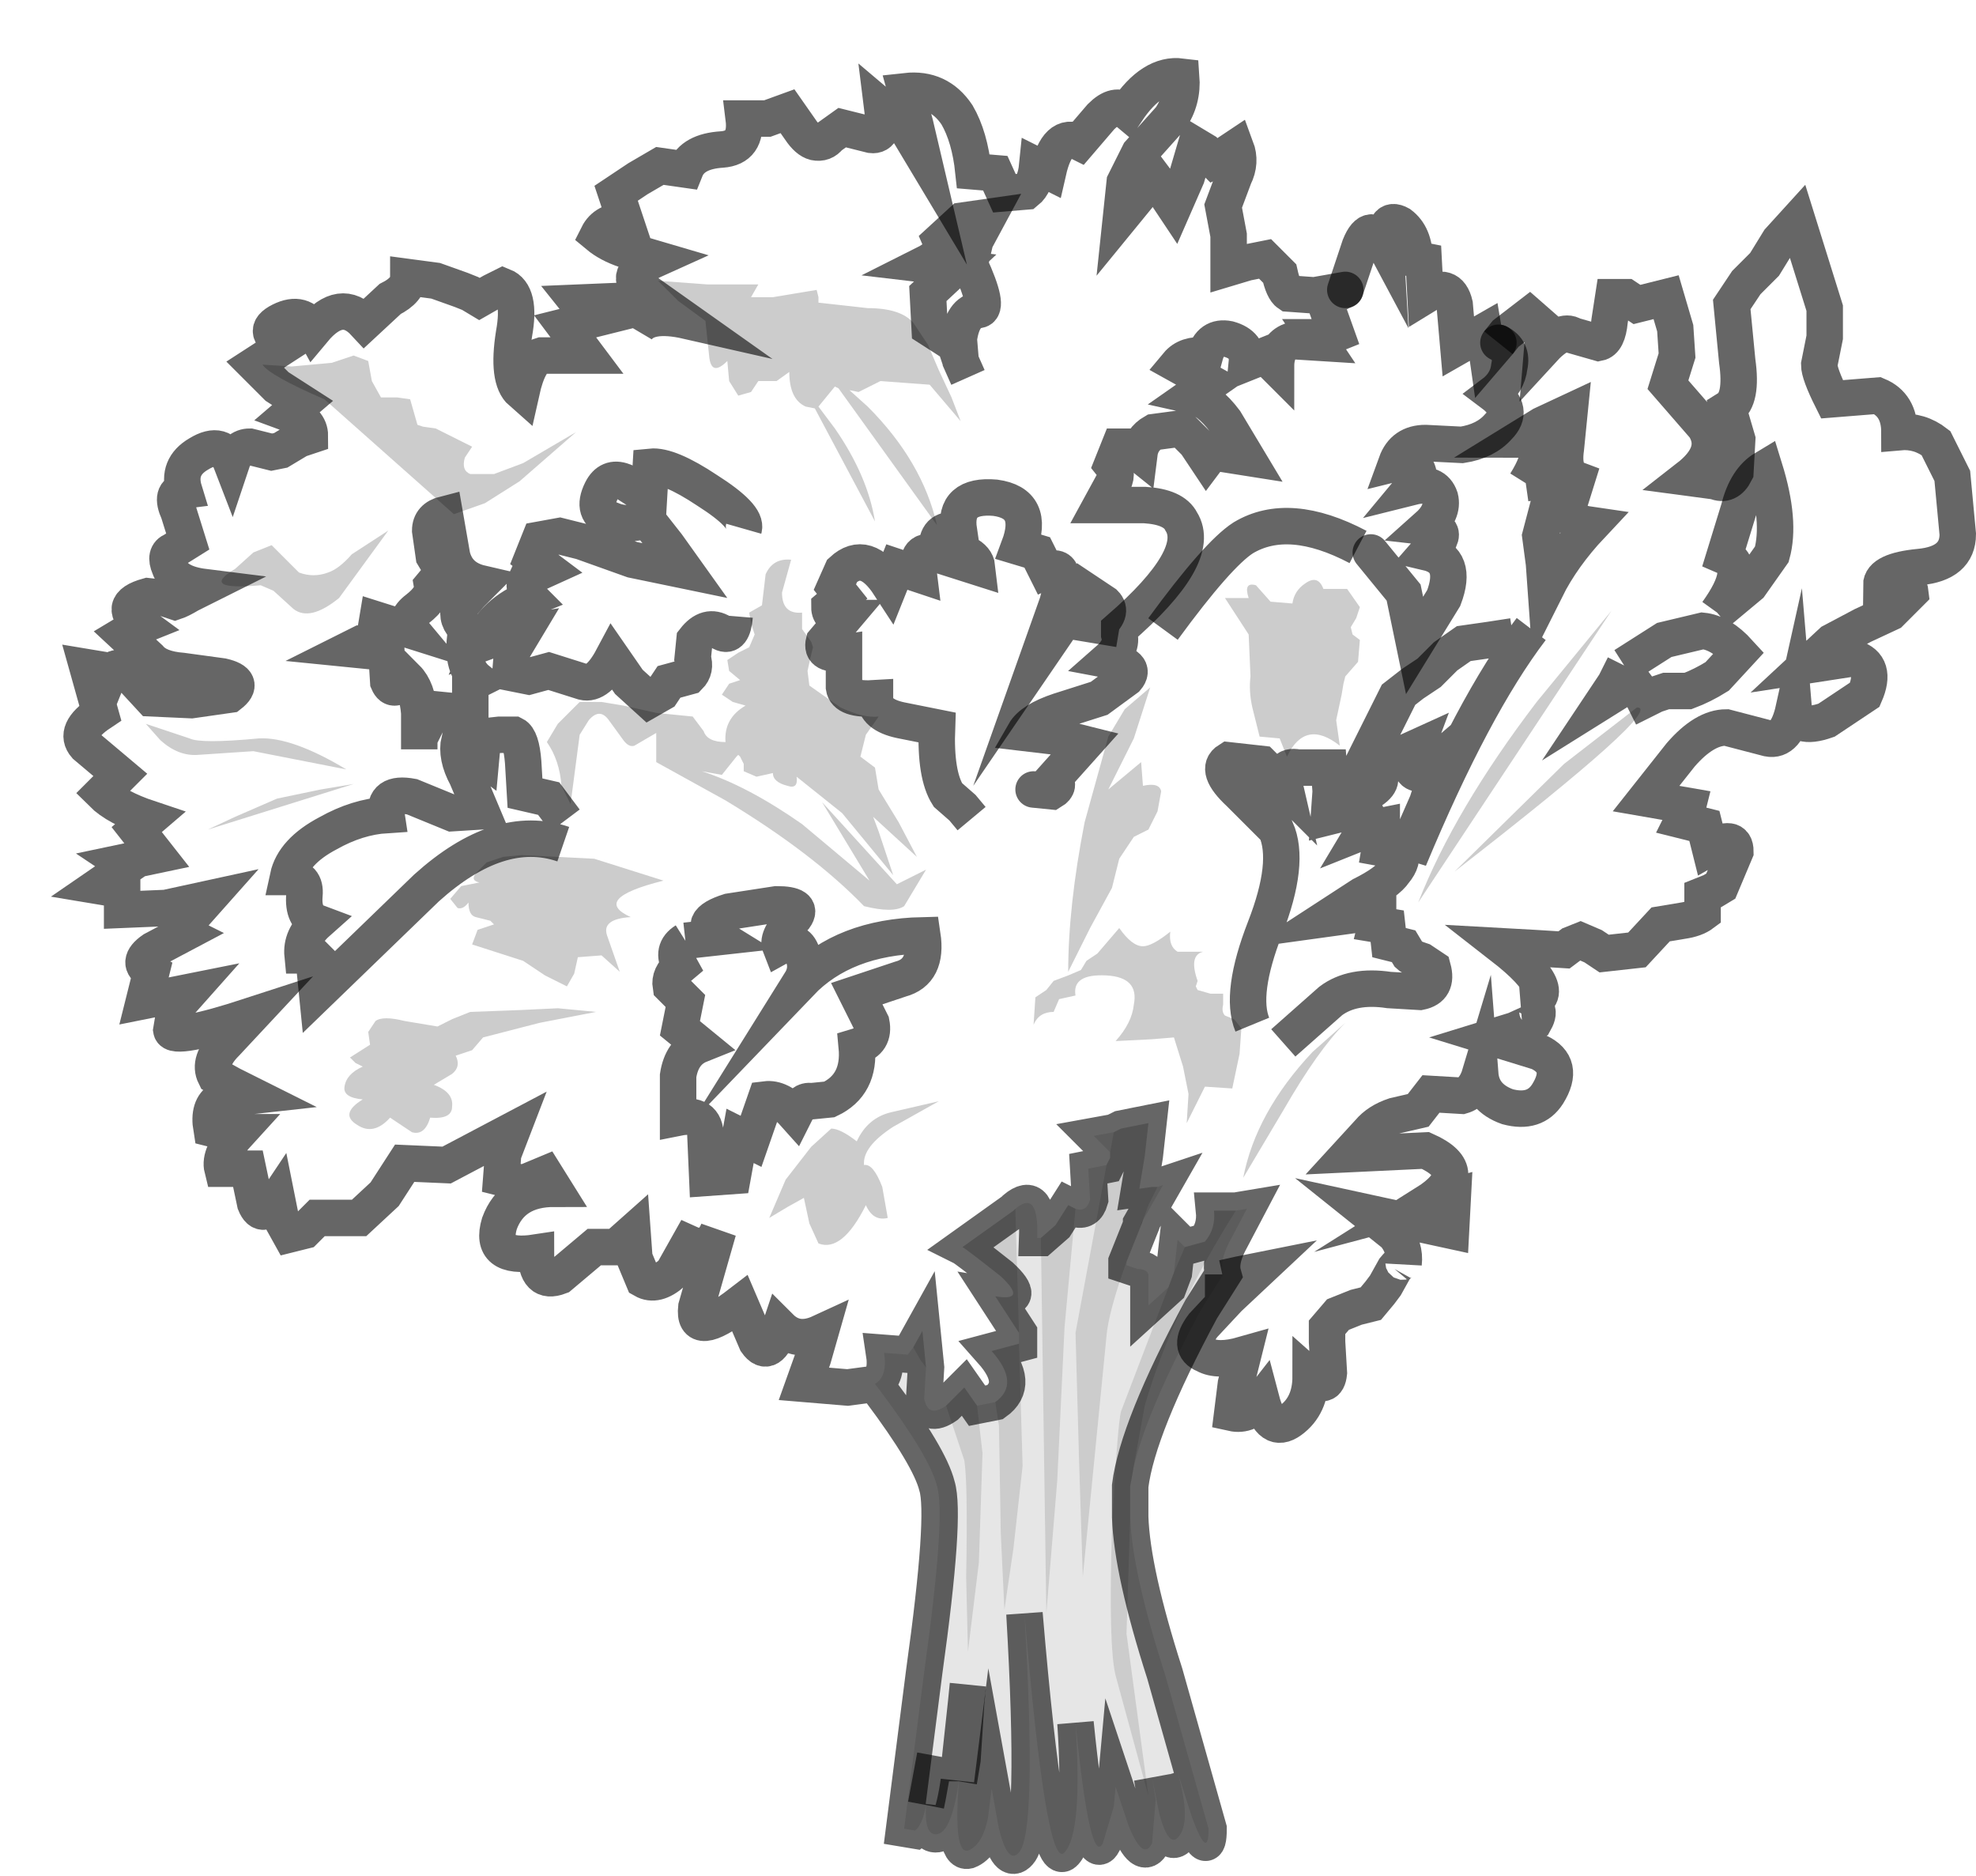 <?xml version="1.0" encoding="UTF-8" standalone="no"?>
<svg xmlns:xlink="http://www.w3.org/1999/xlink" height="51.45px" width="54.2px" xmlns="http://www.w3.org/2000/svg">
  <g transform="matrix(1.0, 0.0, 0.0, 1.0, 27.95, 26.5)">
    <path d="M-3.95 11.45 Q-3.6 11.25 -3.7 10.6 L-3.05 10.65 -2.9 10.45 -2.7 10.8 -2.55 11.0 -2.6 11.85 Q-2.5 12.4 -2.0 12.05 L-1.5 13.55 Q-1.4 14.2 -1.45 16.75 L-1.4 18.8 -1.1 16.35 -1.0 13.35 -1.15 12.05 -0.65 11.95 -0.55 12.6 -0.5 15.55 -0.4 17.65 -0.15 15.95 0.1 13.7 0.0 10.35 0.0 10.05 -0.1 6.65 Q0.55 6.1 0.5 7.45 L0.6 7.45 0.75 17.75 1.05 14.1 1.25 9.9 1.55 6.65 Q1.85 6.75 1.95 6.4 L1.9 5.55 2.4 5.45 2.2 6.55 1.55 10.05 1.65 13.65 1.75 16.75 2.4 10.15 Q2.45 9.5 2.95 8.1 L2.95 8.2 3.25 8.3 Q3.5 8.3 3.55 8.45 L3.55 9.3 4.1 8.8 2.8 12.2 Q2.7 12.55 2.55 15.45 2.45 18.65 2.65 19.45 L3.55 22.75 2.95 18.3 3.05 15.1 Q3.1 16.6 4.0 19.4 L5.2 23.65 Q5.2 24.55 4.75 23.35 L4.35 22.1 Q4.75 23.5 4.35 23.9 4.1 24.15 3.85 23.25 L3.65 22.25 3.75 22.85 3.65 24.05 Q3.4 24.55 3.0 23.55 L2.65 22.5 2.6 23.05 2.3 24.05 Q1.95 24.7 1.55 20.75 1.75 23.75 1.25 24.3 0.75 24.85 0.15 17.75 0.5 23.75 0.0 24.3 -0.3 24.65 -0.55 23.65 L-0.75 22.55 -0.85 23.35 Q-1.0 24.1 -1.4 24.25 -1.8 24.35 -1.65 22.35 -1.85 23.75 -2.25 23.8 -2.6 23.85 -2.55 23.0 -2.65 23.55 -2.85 23.7 L-3.15 23.65 -2.6 19.35 Q-2.0 15.05 -2.25 14.25 -2.45 13.45 -3.8 11.65 L-3.95 11.45 M2.5 5.1 L2.05 4.65 2.6 4.55 2.5 5.1 M3.8 6.05 L3.95 6.0 3.35 7.05 3.35 7.1 3.55 6.55 3.8 6.05 M4.25 8.4 L4.35 7.5 4.55 7.7 4.25 8.4 M5.95 6.7 L6.25 6.65 5.75 7.6 Q5.5 8.1 5.6 8.45 L5.0 9.4 Q3.25 12.65 3.05 14.25 L3.45 12.05 Q4.2 9.45 5.95 6.7 M-2.55 23.0 L-2.3 21.65 -2.5 22.75 -2.55 23.0 -2.5 22.75 -2.3 21.65 -2.55 23.0 M-1.45 20.2 L-1.55 21.75 -1.65 22.35 -1.65 22.05 -1.45 20.2 -1.4 19.7 -1.45 20.2 -1.65 22.05 -1.65 22.35 -1.55 21.75 -1.45 20.2" fill="#000000" fill-opacity="0.098" fill-rule="evenodd" stroke="none"/>
    <path d="M-2.9 10.45 L-2.65 10.0 -2.55 11.0 -2.7 10.8 -2.9 10.45 M-2.0 12.05 L-1.5 11.55 -1.15 12.05 -1.0 13.35 -1.1 16.35 -1.4 18.8 -1.45 16.75 Q-1.4 14.2 -1.5 13.55 L-2.0 12.05 M-0.65 11.95 Q0.05 11.45 -0.75 10.55 L0.0 10.35 0.1 13.7 -0.15 15.95 -0.4 17.65 -0.5 15.55 -0.55 12.6 -0.65 11.95 M0.0 10.05 L-0.65 9.05 Q0.25 9.2 -0.5 8.5 -1.45 7.75 -1.55 7.7 L-0.15 6.7 -0.1 6.65 0.0 10.05 M0.6 7.45 L1.0 7.1 1.35 6.55 1.55 6.65 1.25 9.9 1.05 14.1 0.75 17.75 0.6 7.45 M2.4 5.45 L2.5 5.25 2.5 5.1 2.6 4.55 2.8 4.45 3.55 4.3 3.45 5.2 3.3 6.1 3.65 6.05 3.8 6.05 3.55 6.55 3.35 7.1 2.95 8.1 Q2.45 9.5 2.4 10.15 L1.75 16.75 1.65 13.65 1.55 10.05 2.2 6.55 2.4 5.45 M4.1 8.8 L4.25 8.4 4.55 7.7 5.1 7.55 Q5.4 7.2 5.35 6.7 L5.95 6.7 Q4.2 9.45 3.45 12.05 L3.05 14.25 3.05 15.1 2.95 18.3 3.55 22.75 2.65 19.45 Q2.45 18.65 2.55 15.45 2.7 12.55 2.8 12.2 L4.1 8.8 M9.0 -10.35 L9.35 -9.85 9.25 -9.55 9.1 -9.3 9.15 -9.1 9.35 -8.95 9.3 -8.35 8.95 -7.95 8.9 -7.75 8.85 -7.45 8.7 -6.75 8.8 -6.05 Q7.85 -6.8 7.35 -5.75 L7.15 -6.25 6.6 -6.3 6.4 -7.1 Q6.3 -7.55 6.35 -7.95 L6.3 -9.1 5.65 -10.1 6.3 -10.1 Q6.15 -10.55 6.5 -10.45 L6.9 -10.0 7.5 -9.95 Q7.55 -10.3 7.85 -10.5 8.2 -10.75 8.35 -10.35 L9.0 -10.35 M1.85 -0.15 L2.15 -0.35 2.75 -1.05 Q3.1 -0.55 3.4 -0.55 3.65 -0.55 4.15 -0.95 4.1 -0.55 4.35 -0.4 L5.05 -0.4 Q4.65 -0.3 4.9 0.4 L4.85 0.55 4.9 0.65 5.25 0.75 5.6 0.75 5.6 1.05 Q5.55 1.25 5.65 1.35 L5.9 1.45 6.1 1.7 6.05 2.4 5.85 3.35 5.1 3.3 4.6 4.3 4.65 3.5 4.5 2.75 4.25 1.95 3.65 2.0 2.65 2.05 Q3.1 1.55 3.15 1.05 3.3 0.3 2.4 0.25 1.45 0.2 1.55 0.8 L1.1 0.9 0.95 1.25 Q0.55 1.25 0.4 1.6 L0.45 0.85 0.75 0.65 0.95 0.4 1.35 0.25 1.7 0.1 1.85 -0.15 M2.9 -7.05 L3.6 -7.65 3.15 -6.25 2.45 -4.85 3.35 -5.6 3.4 -4.95 Q3.85 -5.05 3.9 -4.8 L3.8 -4.25 3.55 -3.75 3.15 -3.55 2.75 -2.95 2.55 -2.15 1.95 -1.05 1.35 0.15 Q1.35 -1.65 1.8 -3.95 L2.45 -6.3 2.9 -7.05 M8.05 2.35 L8.95 1.55 Q8.2 2.3 7.25 3.95 L6.15 5.8 Q6.5 4.0 8.05 2.35 M14.2 -7.25 L16.25 -9.75 10.95 -1.75 Q11.95 -4.3 14.2 -7.25 M11.95 -2.6 L14.95 -5.55 16.95 -7.1 Q17.75 -7.1 11.95 -2.6 M-20.8 -10.45 Q-22.5 -10.3 -21.5 -10.9 L-21.0 -11.35 -20.5 -11.55 -20.1 -11.15 -19.75 -10.8 Q-19.35 -10.65 -18.95 -10.8 -18.65 -10.9 -18.3 -11.3 L-17.3 -11.95 -18.65 -10.1 Q-19.45 -9.45 -19.9 -9.8 L-20.45 -10.3 -20.8 -10.45 M-22.25 -3.75 L-21.5 -4.1 -20.35 -4.6 -19.15 -4.85 -18.25 -5.0 -22.25 -3.75 M-23.55 -6.2 L-23.95 -6.65 -22.75 -6.25 Q-22.45 -6.1 -20.85 -6.25 -19.95 -6.3 -18.45 -5.4 L-21.0 -5.9 -22.5 -5.8 Q-23.05 -5.75 -23.55 -6.2 M-8.55 -18.7 L-7.15 -18.7 -7.35 -18.35 -6.75 -18.35 -6.15 -18.45 -5.55 -18.55 -5.5 -18.35 -5.5 -18.2 -4.15 -18.05 Q-3.25 -18.05 -2.9 -17.65 L-2.5 -17.05 -2.2 -16.35 -1.85 -15.6 -1.6 -14.95 -2.45 -15.95 -3.8 -16.05 -4.4 -15.75 -4.65 -15.8 -4.15 -15.35 Q-2.65 -13.85 -2.25 -12.1 L-4.95 -15.85 -5.05 -15.9 -5.5 -15.35 -5.05 -14.75 Q-4.15 -13.45 -3.95 -12.2 L-5.6 -15.3 -5.85 -15.35 Q-6.3 -15.55 -6.3 -16.3 L-6.65 -16.05 -7.15 -16.05 -7.35 -15.75 -7.7 -15.65 -7.95 -16.05 -8.0 -16.6 Q-8.45 -16.15 -8.5 -16.75 L-8.6 -17.7 -9.35 -18.25 -9.9 -18.8 -8.55 -18.7 M-17.05 -15.6 L-16.7 -15.55 -16.5 -14.85 -16.35 -14.8 -16.0 -14.75 -15.0 -14.25 -15.2 -13.95 Q-15.3 -13.6 -15.05 -13.5 L-14.4 -13.5 -13.6 -13.8 -12.15 -14.65 -13.7 -13.3 -14.65 -12.7 -15.5 -12.4 -19.05 -15.55 Q-20.55 -16.2 -20.75 -16.5 L-19.95 -16.45 -18.85 -16.55 -18.25 -16.75 -17.85 -16.6 -17.75 -16.05 -17.5 -15.6 -17.05 -15.6 M-11.8 -6.75 L-12.05 -6.35 -12.3 -4.45 -12.55 -4.95 Q-12.6 -5.65 -12.95 -6.15 L-12.65 -6.65 -12.05 -7.25 -11.45 -7.25 -10.85 -7.15 -9.95 -6.95 -8.95 -6.85 -8.65 -6.45 Q-8.55 -6.15 -8.05 -6.15 -8.1 -6.8 -7.5 -7.15 L-7.85 -7.25 -8.15 -7.45 -7.95 -7.75 -7.65 -7.85 -7.95 -8.1 -8.0 -8.4 -7.7 -8.6 -7.4 -8.75 -7.25 -9.1 -7.35 -9.4 -7.4 -9.7 -7.05 -9.9 -6.95 -10.75 Q-6.75 -11.2 -6.25 -11.15 L-6.5 -10.25 Q-6.5 -9.65 -5.95 -9.7 L-5.95 -9.25 -5.7 -8.9 -5.65 -8.75 -5.7 -8.55 -5.8 -8.1 -5.75 -7.7 -4.9 -7.1 Q-4.25 -6.8 -3.85 -6.85 L-4.2 -6.35 -4.35 -5.75 -4.15 -5.6 -3.95 -5.45 -3.85 -4.85 -3.3 -3.95 -2.8 -3.0 -4.0 -4.1 -3.85 -3.7 -3.45 -2.5 -4.85 -4.2 -6.1 -5.2 Q-6.05 -4.85 -6.35 -4.95 -6.75 -5.05 -6.75 -5.3 L-7.2 -5.2 -7.55 -5.35 -7.55 -5.55 -7.65 -5.75 -7.7 -5.8 -7.75 -5.75 -8.15 -5.25 -8.7 -5.35 Q-7.45 -4.95 -5.95 -3.9 L-4.1 -2.35 -5.4 -4.5 -3.35 -2.25 -2.55 -2.65 -3.15 -1.65 Q-3.45 -1.45 -4.25 -1.65 -5.65 -3.1 -8.05 -4.55 L-9.95 -5.6 -9.95 -6.4 -10.55 -6.05 Q-10.7 -6.0 -10.85 -6.2 L-11.25 -6.75 Q-11.5 -7.1 -11.8 -6.75 M-15.6 -1.85 L-15.3 -2.2 -14.8 -2.3 Q-15.05 -2.35 -14.9 -2.55 L-14.6 -2.85 -14.15 -3.0 -13.65 -3.05 -11.65 -2.95 -9.75 -2.35 Q-11.75 -1.85 -10.65 -1.35 -11.45 -1.3 -11.3 -0.85 L-10.95 0.15 -11.45 -0.3 -12.1 -0.25 -12.2 0.2 -12.4 0.55 -13.0 0.25 -13.6 -0.15 -15.0 -0.6 -14.85 -1.0 -14.4 -1.15 -14.5 -1.25 -14.9 -1.35 Q-15.1 -1.4 -15.1 -1.75 -15.25 -1.55 -15.4 -1.6 L-15.6 -1.85 M-4.45 4.8 Q-4.15 4.15 -3.5 4.0 L-2.2 3.7 -3.45 4.4 Q-4.3 4.95 -4.25 5.45 -4.0 5.4 -3.75 6.05 L-3.6 6.9 Q-4.0 7.0 -4.2 6.55 -4.85 7.85 -5.5 7.6 L-5.75 7.05 -5.9 6.35 -6.35 6.6 -6.85 6.9 -6.4 5.85 -5.7 4.95 -5.15 4.45 Q-4.9 4.45 -4.45 4.8 M-12.65 1.15 L-11.6 1.25 -13.15 1.55 -14.7 1.95 -15.0 2.3 -15.45 2.45 Q-15.3 2.75 -15.55 2.95 L-16.05 3.25 Q-15.5 3.45 -15.55 3.85 -15.55 4.2 -16.15 4.15 -16.3 4.65 -16.65 4.55 L-17.25 4.15 Q-17.7 4.65 -18.15 4.35 -18.65 4.05 -18.0 3.65 -18.55 3.6 -18.5 3.3 -18.45 2.95 -18.0 2.75 L-18.2 2.65 -18.35 2.5 -17.8 2.15 -17.85 1.8 -17.65 1.5 Q-17.45 1.35 -16.85 1.5 L-15.95 1.65 -15.55 1.45 -15.05 1.25 -13.7 1.2 -12.65 1.15" fill="#000000" fill-opacity="0.2" fill-rule="evenodd" stroke="none"/>
    <path d="M8.95 -18.55 L9.35 -19.75 Q9.65 -20.5 10.05 -19.75 10.0 -20.6 10.45 -20.35 10.85 -20.05 10.85 -19.4 L11.1 -19.35 11.15 -18.4 Q11.8 -18.8 11.95 -18.15 L12.05 -17.0 12.75 -17.4 12.8 -17.1 12.85 -16.75 13.15 -17.1 13.35 -17.35 14.0 -17.85 14.4 -17.5 14.35 -16.9 Q14.9 -17.5 15.2 -17.3 L15.9 -17.1 Q16.15 -17.15 16.2 -17.7 L16.3 -18.35 16.65 -18.35 16.95 -18.15 17.75 -18.35 18.0 -17.5 18.05 -16.75 17.8 -15.95 18.8 -14.8 Q19.25 -14.1 18.35 -13.4 L19.1 -13.3 Q19.45 -13.15 19.65 -13.55 L19.7 -14.45 19.45 -15.3 Q19.85 -15.55 19.7 -16.6 L19.55 -18.15 19.95 -18.75 20.45 -19.25 20.85 -19.9 21.35 -20.45 22.1 -18.05 22.1 -17.25 21.95 -16.5 Q21.95 -16.25 22.3 -15.55 L23.55 -15.65 Q24.15 -15.4 24.15 -14.65 24.7 -14.7 25.15 -14.35 L25.6 -13.45 25.75 -11.85 Q25.75 -11.05 24.7 -10.95 23.65 -10.85 23.65 -10.45 24.4 -10.7 24.45 -10.25 L23.9 -9.7 23.15 -9.35 22.3 -8.9 21.6 -8.25 22.9 -8.45 Q23.55 -8.25 23.2 -7.45 L22.15 -6.75 Q21.3 -6.45 21.25 -7.05 21.05 -6.15 20.55 -6.25 L19.4 -6.55 Q18.8 -6.55 18.15 -5.8 L17.2 -4.6 18.35 -4.4 18.3 -4.2 18.2 -4.0 18.8 -3.85 18.95 -3.25 Q19.65 -3.65 19.65 -3.15 L19.25 -2.2 19.0 -2.05 18.75 -1.95 18.75 -1.7 18.75 -1.45 Q18.55 -1.3 18.2 -1.25 L17.6 -1.15 16.95 -0.45 16.05 -0.35 15.75 -0.55 15.4 -0.7 15.15 -0.6 14.95 -0.45 14.15 -0.5 13.25 -0.55 Q15.05 0.85 13.8 1.05 14.4 1.05 14.15 1.5 L13.6 1.75 12.95 1.95 14.25 2.35 Q15.0 2.7 14.5 3.5 14.15 4.05 13.4 3.85 12.7 3.6 12.65 2.95 12.5 3.45 12.15 3.55 L11.3 3.5 10.95 3.95 10.3 4.1 Q9.85 4.25 9.6 4.55 L9.05 5.15 11.15 5.05 Q12.5 5.65 11.15 6.5 L11.9 6.3 11.85 7.25 10.7 7.0 9.55 6.75 10.3 7.35 Q10.6 7.7 10.55 8.15 10.55 8.0 10.3 8.3 L10.05 8.75 9.9 8.95 9.65 9.25 9.25 9.35 8.75 9.55 8.45 9.9 8.45 10.3 8.5 11.15 Q8.45 11.65 8.0 11.25 8.0 12.05 7.45 12.45 6.9 12.85 6.65 11.9 6.3 12.35 5.85 12.25 L5.95 11.45 6.15 10.65 Q5.45 10.85 5.1 10.65 4.6 10.45 5.05 9.85 L5.75 9.1 6.55 8.35 6.05 8.45 5.6 8.55 5.6 8.45 Q5.5 8.1 5.75 7.6 L6.25 6.65 5.95 6.7 5.35 6.7 Q5.4 7.2 5.1 7.55 L4.55 7.7 4.35 7.5 4.25 8.4 4.1 8.8 3.55 9.3 3.55 8.45 Q3.5 8.3 3.25 8.3 L2.95 8.2 2.95 8.1 3.35 7.1 3.35 7.05 3.95 6.0 3.8 6.05 3.65 6.05 3.3 6.1 3.45 5.2 3.55 4.3 2.8 4.45 2.6 4.55 2.05 4.65 2.5 5.1 2.5 5.25 2.4 5.45 1.9 5.55 1.95 6.4 Q1.85 6.75 1.55 6.65 L1.35 6.55 1.0 7.1 0.6 7.45 0.5 7.45 Q0.55 6.1 -0.1 6.65 L-0.15 6.7 -1.55 7.7 Q-1.45 7.75 -0.5 8.5 0.25 9.2 -0.65 9.05 L0.0 10.05 0.0 10.35 -0.75 10.55 Q0.05 11.45 -0.65 11.95 L-1.15 12.05 -1.5 11.55 -2.0 12.05 Q-2.5 12.4 -2.6 11.85 L-2.55 11.0 -2.65 10.0 -2.9 10.45 -3.05 10.65 -3.7 10.6 Q-3.6 11.25 -3.95 11.45 L-4.7 11.55 -5.9 11.45 -5.65 10.75 -5.45 10.05 Q-6.1 10.35 -6.55 9.9 -6.85 10.8 -7.2 10.3 L-7.65 9.25 Q-8.95 10.25 -8.85 9.35 L-8.25 7.25 Q-8.5 7.85 -9.05 7.6 L-9.5 8.4 Q-9.95 8.8 -10.3 8.6 L-10.55 8.0 -10.6 7.3 -11.05 7.7 -11.65 7.7 -12.6 8.5 Q-13.25 8.75 -13.25 7.85 -14.55 8.05 -14.25 7.05 -13.9 6.1 -12.75 6.1 L-13.0 5.7 -13.6 5.95 -14.2 5.8 -14.15 5.15 -13.9 4.5 -15.7 5.45 -16.85 5.4 -17.4 6.25 -18.1 6.9 -18.7 6.9 -19.25 6.9 -19.6 7.25 -20.0 7.35 -20.25 6.9 -20.35 6.4 Q-20.75 7.0 -20.95 6.5 L-21.15 5.55 -21.5 5.55 -21.85 5.55 Q-21.95 5.15 -21.4 4.55 L-21.75 4.55 -22.15 4.45 Q-22.25 3.85 -21.9 3.65 L-21.0 3.55 -21.6 3.25 -22.05 3.0 Q-22.25 2.6 -21.75 2.1 L-21.05 1.35 Q-23.2 2.05 -23.25 1.75 L-23.15 1.15 -22.75 0.7 -24.0 0.95 -23.8 0.15 Q-24.25 -0.1 -23.75 -0.45 L-22.9 -0.9 -23.0 -0.95 -22.65 -1.4 -22.25 -1.85 -23.4 -1.6 -24.6 -1.55 -24.6 -1.8 -24.6 -2.1 -24.95 -2.15 -25.25 -2.2 -24.45 -2.75 -24.6 -2.85 -23.65 -3.05 -24.2 -3.75 -23.85 -4.05 Q-24.75 -4.35 -25.15 -4.75 L-24.9 -5.0 -24.65 -5.25 -25.6 -6.05 Q-25.95 -6.45 -25.2 -6.95 L-25.55 -8.2 -25.25 -8.15 -25.0 -7.9 Q-24.8 -8.4 -24.4 -8.0 L-23.8 -7.35 -22.7 -7.3 -21.65 -7.45 Q-21.2 -7.8 -21.85 -7.95 L-22.95 -8.1 Q-23.6 -8.15 -23.85 -8.45 L-24.55 -9.1 -24.3 -9.25 -24.05 -9.35 Q-24.8 -9.9 -23.9 -10.15 L-23.45 -10.1 -23.15 -10.0 Q-23.0 -10.05 -22.75 -10.2 L-22.35 -10.4 Q-23.15 -10.5 -23.3 -10.95 -23.45 -11.3 -23.2 -11.4 L-22.8 -11.65 -23.05 -12.45 Q-23.3 -13.0 -22.9 -13.05 -23.1 -13.7 -22.5 -14.05 -21.85 -14.45 -21.6 -13.8 -21.45 -14.25 -21.1 -14.25 L-20.5 -14.1 -20.25 -14.15 -20.0 -14.3 -19.75 -14.45 -19.45 -14.55 Q-19.45 -14.95 -20.0 -15.15 L-19.65 -15.45 -20.35 -15.9 -20.95 -16.5 -20.1 -17.05 Q-20.85 -17.4 -20.25 -17.7 -19.65 -18.0 -19.35 -17.45 -18.6 -18.35 -17.95 -17.65 L-17.25 -18.3 Q-16.75 -18.55 -16.75 -18.9 L-16.0 -18.8 -15.3 -18.55 -15.05 -18.45 -14.8 -18.3 -14.45 -18.5 -14.15 -18.65 Q-13.65 -18.45 -13.85 -17.35 -14.05 -16.1 -13.65 -15.75 -13.45 -16.65 -13.1 -16.75 L-11.85 -16.75 -12.45 -17.55 -11.65 -17.75 -11.9 -17.95 -12.1 -18.2 -10.9 -18.25 Q-10.15 -18.05 -10.5 -17.45 -10.2 -17.95 -9.1 -17.7 L-10.3 -18.55 Q-10.95 -18.95 -9.95 -19.4 L-10.8 -19.65 Q-11.25 -19.8 -11.55 -20.05 -11.35 -20.45 -10.8 -20.45 L-11.05 -21.2 -10.45 -21.6 -9.85 -21.95 -9.15 -21.85 Q-8.95 -22.35 -8.15 -22.4 -7.45 -22.45 -7.55 -23.25 L-6.9 -23.25 -6.35 -23.45 -6.0 -22.95 Q-5.8 -22.65 -5.6 -22.6 -5.35 -22.55 -5.2 -22.75 L-4.85 -23.0 -4.05 -22.8 Q-3.65 -22.75 -3.75 -23.55 L-3.1 -23.0 -2.65 -22.25 -2.85 -23.1 -3.1 -24.0 Q-2.2 -24.1 -1.7 -23.35 -1.35 -22.75 -1.25 -21.8 L-0.65 -21.75 -0.4 -21.2 0.2 -21.25 Q0.45 -21.45 0.5 -21.95 L0.8 -21.8 Q1.05 -22.9 1.65 -22.6 L2.25 -23.3 Q2.65 -23.7 2.95 -23.45 3.65 -24.5 4.45 -24.4 4.5 -23.75 4.15 -23.25 L3.3 -22.3 2.9 -21.5 2.8 -20.55 3.25 -21.1 3.65 -21.7 3.95 -21.3 4.25 -20.85 4.6 -21.65 4.85 -22.5 5.1 -22.35 5.35 -22.1 5.65 -22.25 5.95 -22.45 Q6.1 -22.05 5.9 -21.65 L5.6 -20.85 5.75 -20.05 5.75 -19.15 6.25 -19.3 6.75 -19.4 7.15 -19.0 Q7.25 -18.55 7.4 -18.45 L8.1 -18.4 8.95 -18.55 Q8.45 -18.35 8.45 -18.05 L8.7 -17.35 8.45 -17.25 8.15 -17.25 8.25 -17.1 7.45 -17.15 Q7.05 -17.0 7.05 -16.45 L6.75 -16.75 6.25 -16.55 Q6.3 -17.05 5.75 -17.2 5.25 -17.3 5.1 -16.75 4.6 -16.8 4.35 -16.5 L5.25 -16.0 4.75 -15.65 Q5.2 -15.55 5.65 -14.95 L6.25 -13.95 5.3 -14.1 5.15 -13.9 4.85 -14.35 4.45 -14.75 3.7 -14.65 Q3.35 -14.45 3.3 -14.05 L3.05 -14.25 2.75 -14.25 2.55 -13.75 Q2.75 -13.5 2.55 -13.2 L2.25 -12.65 3.45 -12.65 Q4.25 -12.6 4.45 -12.2 5.05 -11.25 2.75 -9.25 L2.75 -9.1 Q2.85 -8.75 2.45 -8.4 3.25 -8.25 2.95 -7.9 L2.2 -7.35 1.1 -7.0 Q0.35 -6.75 0.15 -6.4 L1.0 -6.3 1.8 -6.1 0.95 -5.15 Q1.15 -4.95 0.9 -4.8 L0.4 -4.85 0.9 -4.8 Q1.15 -4.95 0.95 -5.15 L1.8 -6.1 1.0 -6.3 0.15 -6.4 Q0.35 -6.75 1.1 -7.0 L2.2 -7.35 2.95 -7.9 Q3.25 -8.25 2.45 -8.4 2.85 -8.75 2.75 -9.1 L2.75 -9.25 Q5.05 -11.25 4.45 -12.2 4.25 -12.6 3.45 -12.65 L2.25 -12.65 2.55 -13.2 Q2.75 -13.5 2.55 -13.75 L2.75 -14.25 3.05 -14.25 3.3 -14.05 Q3.35 -14.45 3.7 -14.65 L4.45 -14.75 4.85 -14.35 5.15 -13.9 5.3 -14.1 6.25 -13.95 5.65 -14.95 Q5.2 -15.55 4.75 -15.65 L5.25 -16.0 4.35 -16.5 Q4.6 -16.8 5.1 -16.75 5.25 -17.3 5.75 -17.2 6.3 -17.05 6.25 -16.55 L6.75 -16.75 7.05 -16.45 Q7.05 -17.0 7.45 -17.15 L8.25 -17.1 8.15 -17.25 8.45 -17.25 8.7 -17.35 8.45 -18.05 Q8.45 -18.35 8.95 -18.55 M9.65 -11.35 L10.55 -10.25 10.85 -8.8 11.65 -10.1 Q12.05 -11.15 11.2 -11.35 L11.55 -11.75 Q11.65 -12.0 11.2 -12.05 11.65 -12.45 11.55 -12.85 11.4 -13.3 10.8 -13.15 11.05 -13.45 10.9 -13.65 10.75 -13.9 10.35 -13.8 10.55 -14.35 11.15 -14.35 L12.15 -14.3 Q12.8 -14.4 13.15 -14.8 13.6 -15.25 13.0 -15.7 13.4 -16.0 13.45 -16.45 13.55 -16.9 13.15 -17.1 13.55 -16.9 13.45 -16.45 13.4 -16.0 13.0 -15.7 13.6 -15.25 13.15 -14.8 12.8 -14.4 12.15 -14.3 L11.15 -14.35 Q10.55 -14.35 10.35 -13.8 10.75 -13.9 10.9 -13.65 11.05 -13.45 10.8 -13.15 11.4 -13.3 11.55 -12.85 11.65 -12.45 11.2 -12.05 11.65 -12.0 11.55 -11.75 L11.2 -11.35 Q12.05 -11.15 11.65 -10.1 L10.85 -8.8 10.55 -10.25 9.65 -11.35 M13.9 -13.25 Q14.6 -13.35 14.55 -12.75 L14.3 -11.8 14.4 -11.05 14.45 -10.35 Q14.9 -11.25 15.7 -12.1 15.0 -12.2 15.05 -12.55 L15.3 -13.35 Q14.9 -13.5 15.0 -14.2 L15.1 -15.2 14.35 -14.85 13.7 -14.45 Q14.65 -14.45 13.9 -13.25 M9.0 -10.35 L8.35 -10.35 Q8.2 -10.75 7.85 -10.5 7.55 -10.3 7.5 -9.95 L6.9 -10.0 6.5 -10.45 Q6.15 -10.55 6.3 -10.1 L5.65 -10.1 6.3 -9.1 6.35 -7.95 Q6.3 -7.55 6.4 -7.1 L6.6 -6.3 7.15 -6.25 7.35 -5.75 Q7.85 -6.8 8.8 -6.05 L8.7 -6.75 8.85 -7.45 8.9 -7.75 8.95 -7.95 9.3 -8.35 9.35 -8.95 9.15 -9.1 9.1 -9.3 9.25 -9.55 9.35 -9.85 9.0 -10.35 M-1.3 -4.05 L-1.55 -4.35 -1.95 -4.7 Q-2.3 -5.25 -2.25 -6.55 L-3.25 -6.75 Q-3.95 -6.9 -3.95 -7.35 -4.75 -7.3 -4.8 -7.65 L-4.8 -8.6 Q-5.45 -8.5 -5.35 -8.9 L-4.8 -9.55 Q-5.2 -9.55 -5.2 -9.85 L-4.85 -10.15 -5.05 -10.4 -4.85 -10.85 Q-4.2 -11.45 -3.55 -10.45 L-3.35 -10.95 -2.75 -10.75 Q-2.85 -11.55 -2.25 -11.3 L-1.15 -10.95 Q-1.2 -11.4 -2.25 -11.5 -2.25 -12.05 -1.65 -11.95 -1.8 -12.95 -0.65 -12.85 0.45 -12.7 0.0 -11.5 L0.5 -11.35 0.75 -10.85 Q1.4 -11.15 1.05 -9.95 L0.5 -8.4 1.15 -9.35 1.75 -10.35 2.35 -9.95 Q2.6 -9.7 2.15 -9.35 L2.75 -9.25 2.15 -9.35 Q2.6 -9.7 2.35 -9.95 L1.75 -10.35 1.15 -9.35 0.5 -8.4 1.05 -9.95 Q1.4 -11.15 0.75 -10.85 L0.5 -11.35 0.0 -11.5 Q0.45 -12.7 -0.65 -12.85 -1.8 -12.95 -1.65 -11.95 -2.25 -12.05 -2.25 -11.5 -1.2 -11.4 -1.15 -10.95 L-2.25 -11.3 Q-2.85 -11.55 -2.75 -10.75 L-3.35 -10.95 -3.55 -10.45 Q-4.2 -11.45 -4.85 -10.85 L-5.05 -10.4 -4.85 -10.15 -5.2 -9.85 Q-5.2 -9.55 -4.8 -9.55 L-5.35 -8.9 Q-5.45 -8.5 -4.8 -8.6 L-4.8 -7.65 Q-4.75 -7.3 -3.95 -7.35 -3.95 -6.9 -3.25 -6.75 L-2.25 -6.55 Q-2.3 -5.25 -1.95 -4.7 L-1.55 -4.35 -1.3 -4.05 M3.95 -9.25 Q5.45 -11.3 6.15 -11.75 7.4 -12.5 9.3 -11.5 7.4 -12.5 6.15 -11.75 5.45 -11.3 3.95 -9.25 M14.05 -9.25 Q12.45 -7.15 10.7 -2.95 L10.85 -3.7 11.2 -4.5 11.6 -5.75 11.25 -5.45 Q11.0 -5.25 10.9 -5.3 10.75 -5.35 10.75 -5.6 L10.9 -6.0 10.35 -5.75 9.8 -5.35 Q10.1 -5.05 9.55 -4.75 9.35 -4.85 9.55 -5.65 L9.95 -6.45 9.85 -6.4 10.1 -6.9 10.35 -7.4 10.8 -7.75 11.25 -8.05 11.7 -8.5 12.2 -8.85 12.9 -8.95 13.55 -9.05 12.9 -8.95 12.2 -8.85 11.7 -8.5 11.25 -8.05 10.8 -7.75 10.35 -7.4 10.1 -6.9 9.85 -6.4 9.95 -6.45 9.55 -5.65 Q9.35 -4.85 9.55 -4.75 10.1 -5.05 9.8 -5.35 L10.35 -5.75 10.9 -6.0 10.75 -5.6 Q10.75 -5.35 10.9 -5.3 11.0 -5.25 11.25 -5.45 L11.6 -5.75 11.2 -4.5 10.85 -3.7 10.7 -2.95 Q12.45 -7.15 14.05 -9.25 M2.9 -7.05 L2.45 -6.3 1.8 -3.95 Q1.35 -1.65 1.35 0.15 L1.95 -1.05 2.55 -2.15 2.75 -2.95 3.15 -3.55 3.55 -3.75 3.8 -4.25 3.9 -4.8 Q3.85 -5.05 3.4 -4.95 L3.35 -5.6 2.45 -4.85 3.15 -6.25 3.6 -7.65 2.9 -7.05 M1.85 -0.15 L1.7 0.1 1.35 0.25 0.95 0.4 0.75 0.65 0.45 0.85 0.4 1.6 Q0.55 1.25 0.95 1.25 L1.1 0.9 1.55 0.8 Q1.45 0.2 2.4 0.25 3.3 0.3 3.15 1.05 3.1 1.55 2.65 2.05 L3.65 2.0 4.25 1.95 4.5 2.75 4.65 3.5 4.6 4.3 5.1 3.3 5.85 3.35 6.05 2.4 6.1 1.7 5.9 1.45 5.65 1.35 Q5.55 1.25 5.6 1.05 L5.6 0.75 5.25 0.75 4.9 0.65 4.85 0.55 4.9 0.4 Q4.65 -0.3 5.05 -0.4 L4.35 -0.4 Q4.1 -0.55 4.15 -0.95 3.65 -0.55 3.4 -0.55 3.1 -0.55 2.75 -1.05 L2.15 -0.35 1.85 -0.15 M6.4 1.6 Q6.05 0.75 6.75 -1.05 7.45 -2.85 7.05 -3.75 L6.05 -4.75 Q5.35 -5.4 5.75 -5.65 L6.65 -5.55 7.3 -4.9 Q7.15 -5.55 7.65 -5.45 L8.5 -5.45 8.55 -4.8 8.5 -4.1 9.3 -4.3 Q9.75 -4.2 9.45 -3.7 L9.7 -3.8 9.95 -3.85 9.95 -3.55 9.9 -3.25 10.45 -3.15 Q10.55 -2.9 10.3 -2.6 10.1 -2.3 9.4 -1.95 L8.4 -1.3 9.85 -1.5 9.85 -1.35 9.8 -1.15 10.1 -1.1 10.15 -0.65 10.55 -0.55 10.7 -0.3 Q10.75 -0.25 11.05 -0.15 L11.35 0.05 Q11.5 0.6 11.0 0.7 L10.15 0.65 Q9.15 0.5 8.55 0.95 L7.25 2.1 8.55 0.95 Q9.15 0.5 10.15 0.65 L11.0 0.7 Q11.5 0.6 11.35 0.05 L11.05 -0.15 Q10.75 -0.25 10.7 -0.3 L10.55 -0.55 10.15 -0.65 10.1 -1.1 9.8 -1.15 9.85 -1.35 9.85 -1.5 8.4 -1.3 9.4 -1.95 Q10.1 -2.3 10.3 -2.6 10.55 -2.9 10.45 -3.15 L9.9 -3.25 9.95 -3.55 9.95 -3.85 9.7 -3.8 9.45 -3.7 Q9.75 -4.2 9.3 -4.3 L8.5 -4.1 8.55 -4.8 8.5 -5.45 7.65 -5.45 Q7.15 -5.55 7.3 -4.9 L6.65 -5.55 5.75 -5.65 Q5.35 -5.4 6.05 -4.75 L7.05 -3.75 Q7.45 -2.85 6.75 -1.05 6.05 0.75 6.4 1.6 M16.6 -8.25 L16.35 -7.75 16.05 -7.3 16.85 -7.8 17.0 -7.6 17.15 -7.3 17.45 -7.45 17.75 -7.55 18.35 -7.55 Q18.75 -7.7 19.15 -7.95 L19.75 -8.6 Q19.25 -9.15 18.75 -9.2 L17.7 -8.95 16.6 -8.25 M19.15 -9.7 L20.05 -10.45 20.65 -11.3 Q20.9 -12.2 20.45 -13.65 19.95 -13.35 19.75 -12.55 L19.35 -11.25 Q20.05 -10.95 19.15 -9.7 M11.95 -2.6 Q17.75 -7.1 16.95 -7.1 L14.95 -5.55 11.95 -2.6 M14.2 -7.25 Q11.95 -4.3 10.95 -1.75 L16.25 -9.75 14.2 -7.25 M8.05 2.35 Q6.5 4.0 6.15 5.8 L7.25 3.95 Q8.2 2.3 8.95 1.55 L8.05 2.35 M-20.8 -10.45 L-20.45 -10.3 -19.9 -9.8 Q-19.45 -9.45 -18.65 -10.1 L-17.3 -11.95 -18.3 -11.3 Q-18.65 -10.9 -18.95 -10.8 -19.35 -10.65 -19.75 -10.8 L-20.1 -11.15 -20.5 -11.55 -21.0 -11.35 -21.5 -10.9 Q-22.5 -10.3 -20.8 -10.45 M-23.55 -6.2 Q-23.05 -5.75 -22.5 -5.8 L-21.0 -5.9 -18.45 -5.4 Q-19.95 -6.3 -20.85 -6.25 -22.45 -6.1 -22.75 -6.25 L-23.95 -6.65 -23.55 -6.2 M-22.25 -3.75 L-18.25 -5.0 -19.15 -4.85 -20.35 -4.6 -21.5 -4.1 -22.25 -3.75 M-1.6 -16.6 L-1.65 -17.2 Q-1.55 -17.95 -1.1 -18.0 -0.8 -18.05 -1.35 -19.25 L-1.2 -19.9 -0.85 -20.55 -1.55 -20.45 -2.15 -19.9 Q-2.0 -19.55 -2.6 -19.25 L-1.75 -19.15 -2.5 -18.45 -2.45 -17.5 -1.75 -17.05 -1.6 -16.6 -1.4 -16.15 -1.6 -16.6 M-8.55 -18.7 L-9.9 -18.8 -9.35 -18.25 -8.6 -17.7 -8.5 -16.75 Q-8.45 -16.15 -8.0 -16.6 L-7.95 -16.05 -7.7 -15.65 -7.35 -15.75 -7.15 -16.05 -6.65 -16.05 -6.3 -16.3 Q-6.3 -15.55 -5.85 -15.35 L-5.6 -15.3 -3.95 -12.2 Q-4.15 -13.45 -5.05 -14.75 L-5.5 -15.35 -5.05 -15.9 -4.95 -15.85 -2.25 -12.1 Q-2.65 -13.85 -4.15 -15.35 L-4.65 -15.8 -4.4 -15.75 -3.8 -16.05 -2.45 -15.95 -1.6 -14.95 -1.85 -15.6 -2.2 -16.35 -2.5 -17.05 -2.9 -17.65 Q-3.25 -18.05 -4.15 -18.05 L-5.5 -18.2 -5.5 -18.35 -5.55 -18.55 -6.15 -18.45 -6.75 -18.35 -7.35 -18.35 -7.15 -18.7 -8.55 -18.7 M-7.8 -9.6 Q-7.85 -9.0 -8.15 -9.15 -8.55 -9.4 -8.9 -8.95 L-8.95 -8.45 Q-8.85 -8.15 -9.05 -7.95 L-9.6 -7.8 -9.8 -7.5 -10.15 -7.3 -10.7 -7.8 -11.15 -8.45 Q-11.55 -7.7 -11.95 -7.8 L-12.9 -8.1 -13.45 -7.95 -13.95 -8.05 -13.9 -8.65 -13.6 -9.15 -14.2 -9.05 -14.75 -8.85 Q-14.4 -9.7 -13.4 -10.1 -13.65 -10.35 -13.5 -10.65 L-12.95 -10.9 -13.35 -11.2 -13.15 -11.7 -12.6 -11.8 -12.0 -11.65 -10.6 -11.15 -9.15 -10.85 -9.65 -11.55 -10.2 -12.25 Q-10.75 -12.05 -11.2 -12.25 -11.75 -12.45 -11.45 -13.05 -11.25 -13.45 -10.85 -13.3 L-10.15 -12.85 -10.1 -13.7 Q-9.6 -13.75 -8.55 -13.05 -7.45 -12.35 -7.55 -12.0 -7.45 -12.35 -8.55 -13.05 -9.6 -13.75 -10.1 -13.7 L-10.15 -12.85 -10.85 -13.3 Q-11.25 -13.45 -11.45 -13.05 -11.75 -12.45 -11.2 -12.25 -10.75 -12.05 -10.2 -12.25 L-9.65 -11.55 -9.15 -10.85 -10.6 -11.15 -12.0 -11.65 -12.6 -11.8 -13.15 -11.7 -13.35 -11.2 -12.95 -10.9 -13.5 -10.65 Q-13.65 -10.35 -13.4 -10.1 -14.4 -9.7 -14.75 -8.85 L-14.2 -9.05 -13.6 -9.15 -13.9 -8.65 -13.95 -8.05 -13.45 -7.95 -12.9 -8.1 -11.95 -7.8 Q-11.55 -7.7 -11.15 -8.45 L-10.7 -7.8 -10.15 -7.3 -9.8 -7.5 -9.6 -7.8 -9.05 -7.95 Q-8.85 -8.15 -8.95 -8.45 L-8.9 -8.95 Q-8.55 -9.4 -8.15 -9.15 -7.85 -9.0 -7.8 -9.6 M-17.05 -15.6 L-17.5 -15.6 -17.75 -16.05 -17.85 -16.6 -18.25 -16.75 -18.85 -16.55 -19.95 -16.45 -20.75 -16.5 Q-20.55 -16.2 -19.05 -15.55 L-15.5 -12.4 -14.65 -12.7 -13.7 -13.3 -12.15 -14.65 -13.6 -13.8 -14.4 -13.5 -15.05 -13.5 Q-15.3 -13.6 -15.2 -13.95 L-15.0 -14.25 -16.0 -14.75 -16.35 -14.8 -16.5 -14.85 -16.7 -15.55 -17.05 -15.6 M-16.45 -6.25 L-16.05 -7.05 -15.05 -6.95 -15.05 -7.75 -14.85 -7.85 Q-15.35 -8.25 -15.15 -9.25 -15.45 -9.5 -15.35 -9.85 L-15.05 -10.2 -14.75 -10.5 Q-15.4 -10.65 -15.55 -11.25 L-15.75 -12.4 Q-16.15 -12.3 -16.15 -11.95 L-16.05 -11.25 -15.9 -11.0 -15.85 -10.75 -16.1 -10.45 Q-16.05 -10.15 -16.5 -9.8 -16.9 -9.5 -16.65 -9.2 L-17.6 -9.5 -17.65 -9.2 -17.7 -8.85 -18.05 -8.85 -18.35 -8.7 -17.35 -8.6 -17.3 -7.8 Q-17.15 -7.45 -16.8 -7.9 -16.5 -7.6 -16.45 -6.95 L-16.45 -6.25 -16.45 -5.95 -16.45 -6.25 M-12.45 -4.0 L-12.9 -4.6 -13.55 -4.75 -13.6 -5.6 Q-13.65 -6.25 -13.85 -6.35 L-14.25 -6.35 -14.7 -6.3 -14.75 -5.75 -15.35 -6.2 Q-15.45 -5.75 -15.15 -5.2 L-14.75 -4.25 -15.55 -4.2 -16.65 -4.65 Q-17.45 -4.8 -17.35 -4.15 -18.15 -4.1 -18.95 -3.65 -19.9 -3.15 -20.05 -2.45 -19.55 -2.45 -19.6 -1.95 -19.65 -1.35 -19.25 -1.2 -19.7 -0.8 -19.65 -0.3 L-19.4 -0.3 -19.35 -0.25 -19.25 0.75 -16.25 -2.15 Q-14.25 -3.95 -12.5 -3.35 -14.25 -3.95 -16.25 -2.15 L-19.25 0.75 -19.35 -0.25 -19.4 -0.3 -19.65 -0.3 Q-19.7 -0.8 -19.25 -1.2 -19.65 -1.35 -19.6 -1.95 -19.55 -2.45 -20.05 -2.45 -19.9 -3.15 -18.95 -3.65 -18.15 -4.1 -17.35 -4.15 -17.45 -4.8 -16.65 -4.65 L-15.55 -4.2 -14.75 -4.25 -15.15 -5.2 Q-15.45 -5.75 -15.35 -6.2 L-14.75 -5.75 -14.7 -6.3 -14.25 -6.35 -13.85 -6.35 Q-13.65 -6.25 -13.6 -5.6 L-13.55 -4.75 -12.9 -4.6 -12.45 -4.0 M-11.8 -6.75 Q-11.5 -7.1 -11.25 -6.75 L-10.85 -6.2 Q-10.7 -6.0 -10.55 -6.05 L-9.95 -6.4 -9.95 -5.6 -8.05 -4.55 Q-5.65 -3.1 -4.25 -1.65 -3.45 -1.45 -3.15 -1.65 L-2.55 -2.65 -3.35 -2.25 -5.4 -4.5 -4.1 -2.35 -5.95 -3.9 Q-7.45 -4.95 -8.7 -5.35 L-8.15 -5.25 -7.75 -5.75 -7.7 -5.8 -7.65 -5.75 -7.55 -5.55 -7.55 -5.35 -7.2 -5.2 -6.75 -5.3 Q-6.75 -5.05 -6.35 -4.95 -6.05 -4.85 -6.1 -5.2 L-4.85 -4.2 -3.45 -2.5 -3.85 -3.7 -4.0 -4.1 -2.8 -3.0 -3.3 -3.95 -3.85 -4.85 -3.95 -5.45 -4.15 -5.6 -4.35 -5.75 -4.2 -6.35 -3.85 -6.85 Q-4.25 -6.8 -4.9 -7.1 L-5.75 -7.7 -5.8 -8.1 -5.7 -8.55 -5.65 -8.75 -5.7 -8.9 -5.95 -9.25 -5.95 -9.7 Q-6.5 -9.65 -6.5 -10.25 L-6.25 -11.15 Q-6.75 -11.2 -6.95 -10.75 L-7.05 -9.9 -7.4 -9.7 -7.35 -9.4 -7.25 -9.1 -7.4 -8.75 -7.7 -8.6 -8.0 -8.4 -7.95 -8.1 -7.65 -7.85 -7.95 -7.75 -8.15 -7.45 -7.85 -7.25 -7.5 -7.15 Q-8.1 -6.8 -8.05 -6.15 -8.55 -6.15 -8.65 -6.45 L-8.95 -6.85 -9.95 -6.95 -10.85 -7.15 -11.45 -7.25 -12.05 -7.25 -12.65 -6.65 -12.95 -6.15 Q-12.6 -5.65 -12.55 -4.95 L-12.3 -4.45 -12.05 -6.35 -11.8 -6.75 M-19.35 -0.25 L-19.3 -0.25 -19.35 -0.3 -19.35 -0.25 -19.35 -0.3 -19.3 -0.25 -19.35 -0.25 M-15.6 -1.85 L-15.4 -1.6 Q-15.25 -1.55 -15.1 -1.75 -15.1 -1.4 -14.9 -1.35 L-14.5 -1.25 -14.4 -1.15 -14.85 -1.0 -15.0 -0.6 -13.6 -0.15 -13.0 0.25 -12.4 0.55 -12.2 0.2 -12.1 -0.25 -11.45 -0.3 -10.95 0.15 -11.3 -0.85 Q-11.45 -1.3 -10.65 -1.35 -11.75 -1.85 -9.75 -2.35 L-11.65 -2.95 -13.65 -3.05 -14.15 -3.0 -14.6 -2.85 -14.9 -2.55 Q-15.05 -2.35 -14.8 -2.3 L-15.3 -2.2 -15.6 -1.85 M-9.15 -0.7 L-8.25 -0.8 Q-8.9 -1.2 -7.95 -1.5 L-6.65 -1.7 Q-5.9 -1.7 -6.15 -1.35 -6.65 -0.8 -6.55 -0.55 -6.1 -0.8 -5.95 -0.35 -5.75 0.05 -6.0 0.45 -4.8 -0.8 -2.65 -0.85 -2.5 0.15 -3.25 0.35 L-4.45 0.75 -4.05 1.55 Q-3.95 2.05 -4.45 2.2 -4.35 3.25 -5.2 3.65 L-5.7 3.7 Q-5.95 3.65 -6.15 4.05 -6.55 3.6 -6.95 3.65 L-7.35 4.8 -7.65 4.65 -7.85 5.75 -8.55 5.8 -8.6 4.65 Q-8.6 4.0 -9.35 4.15 L-9.35 3.0 Q-9.25 2.35 -8.75 2.15 L-9.3 1.7 -9.15 0.95 -9.55 0.55 Q-9.6 0.25 -9.3 0.0 -9.55 -0.45 -9.15 -0.7 -9.55 -0.45 -9.3 0.0 -9.6 0.25 -9.55 0.55 L-9.15 0.95 -9.3 1.7 -8.75 2.15 Q-9.25 2.35 -9.35 3.0 L-9.35 4.15 Q-8.6 4.0 -8.6 4.65 L-8.55 5.8 -7.85 5.75 -7.65 4.65 -7.35 4.8 -6.95 3.65 Q-6.55 3.6 -6.15 4.05 -5.95 3.65 -5.7 3.7 L-5.2 3.65 Q-4.35 3.25 -4.45 2.2 -3.95 2.05 -4.05 1.55 L-4.45 0.75 -3.25 0.35 Q-2.5 0.15 -2.65 -0.85 -4.8 -0.8 -6.0 0.45 -5.75 0.05 -5.95 -0.35 -6.1 -0.8 -6.55 -0.55 -6.65 -0.8 -6.15 -1.35 -5.9 -1.7 -6.65 -1.7 L-7.95 -1.5 Q-8.9 -1.2 -8.25 -0.8 L-9.15 -0.7 M-4.45 4.8 Q-4.9 4.45 -5.15 4.45 L-5.7 4.95 -6.4 5.85 -6.85 6.9 -6.35 6.6 -5.9 6.35 -5.75 7.05 -5.5 7.6 Q-4.85 7.85 -4.2 6.55 -4.0 7.0 -3.6 6.9 L-3.75 6.05 Q-4.0 5.4 -4.25 5.45 -4.3 4.95 -3.45 4.4 L-2.2 3.7 -3.5 4.0 Q-4.15 4.15 -4.45 4.8 M-12.65 1.15 L-13.7 1.2 -15.05 1.25 -15.55 1.45 -15.95 1.65 -16.85 1.5 Q-17.45 1.35 -17.65 1.5 L-17.85 1.8 -17.8 2.15 -18.35 2.5 -18.2 2.65 -18.0 2.75 Q-18.45 2.95 -18.5 3.3 -18.55 3.6 -18.0 3.65 -18.65 4.05 -18.15 4.35 -17.7 4.65 -17.25 4.15 L-16.65 4.55 Q-16.3 4.65 -16.15 4.15 -15.55 4.2 -15.55 3.85 -15.5 3.45 -16.05 3.25 L-15.55 2.95 Q-15.3 2.75 -15.45 2.45 L-15.0 2.3 -14.7 1.95 -13.15 1.55 -11.6 1.25 -12.65 1.15" fill="#ffffff" fill-opacity="0.0" fill-rule="evenodd" stroke="none"/>
    <path d="M13.9 -13.25 Q14.65 -14.45 13.7 -14.45 L14.35 -14.85 15.1 -15.2 15.0 -14.2 Q14.9 -13.5 15.3 -13.35 L15.05 -12.55 Q15.0 -12.2 15.7 -12.1 14.9 -11.25 14.45 -10.35 L14.4 -11.05 14.3 -11.8 14.55 -12.75 Q14.6 -13.35 13.9 -13.25 M13.55 -9.05 L12.9 -8.95 12.2 -8.85 11.7 -8.5 11.25 -8.05 10.8 -7.75 10.35 -7.4 10.1 -6.9 9.85 -6.4 9.95 -6.45 9.55 -5.65 Q9.35 -4.85 9.55 -4.75 10.1 -5.05 9.8 -5.35 L10.35 -5.75 10.9 -6.0 10.75 -5.6 Q10.75 -5.35 10.9 -5.3 11.0 -5.25 11.25 -5.45 L11.6 -5.75 11.2 -4.5 10.85 -3.7 10.7 -2.95 Q12.45 -7.15 14.05 -9.25 M9.3 -11.5 Q7.4 -12.5 6.15 -11.75 5.45 -11.3 3.95 -9.25 M2.75 -9.25 L2.15 -9.35 Q2.6 -9.7 2.35 -9.95 L1.75 -10.35 1.15 -9.35 0.5 -8.4 1.05 -9.95 Q1.4 -11.15 0.75 -10.85 L0.5 -11.35 0.0 -11.5 Q0.45 -12.7 -0.65 -12.85 -1.8 -12.95 -1.65 -11.95 -2.25 -12.05 -2.25 -11.5 -1.2 -11.4 -1.15 -10.95 L-2.25 -11.3 Q-2.85 -11.55 -2.75 -10.75 L-3.35 -10.95 -3.55 -10.45 Q-4.2 -11.45 -4.85 -10.85 L-5.05 -10.4 -4.85 -10.15 -5.2 -9.85 Q-5.2 -9.55 -4.8 -9.55 L-5.35 -8.9 Q-5.45 -8.5 -4.8 -8.6 L-4.8 -7.65 Q-4.75 -7.3 -3.95 -7.35 -3.95 -6.9 -3.25 -6.75 L-2.25 -6.55 Q-2.3 -5.25 -1.95 -4.7 L-1.55 -4.35 -1.3 -4.05 M7.25 2.1 L8.55 0.95 Q9.15 0.5 10.15 0.65 L11.0 0.7 Q11.5 0.6 11.35 0.05 L11.05 -0.15 Q10.75 -0.25 10.7 -0.3 L10.55 -0.55 10.15 -0.65 10.1 -1.1 9.8 -1.15 9.85 -1.35 9.85 -1.5 8.4 -1.3 9.4 -1.95 Q10.1 -2.3 10.3 -2.6 10.55 -2.9 10.45 -3.15 L9.9 -3.25 9.95 -3.55 9.95 -3.85 9.7 -3.8 9.45 -3.7 Q9.75 -4.2 9.3 -4.3 L8.5 -4.1 8.55 -4.8 8.5 -5.45 7.65 -5.45 Q7.15 -5.55 7.3 -4.9 L6.65 -5.55 5.75 -5.65 Q5.35 -5.4 6.05 -4.75 L7.05 -3.75 Q7.45 -2.85 6.75 -1.05 6.05 0.75 6.4 1.6 M19.15 -9.7 Q20.05 -10.95 19.35 -11.25 L19.75 -12.55 Q19.95 -13.35 20.45 -13.65 20.9 -12.2 20.65 -11.3 L20.05 -10.45 19.15 -9.7 M16.6 -8.25 L17.7 -8.95 18.75 -9.2 Q19.25 -9.15 19.75 -8.6 L19.15 -7.95 Q18.75 -7.7 18.35 -7.55 L17.75 -7.55 17.45 -7.45 17.15 -7.3 17.0 -7.6 16.85 -7.8 16.05 -7.3 16.35 -7.75 16.6 -8.25 M-1.6 -16.6 L-1.75 -17.05 -2.45 -17.5 -2.5 -18.45 -1.75 -19.15 -2.6 -19.25 Q-2.0 -19.55 -2.15 -19.9 L-1.55 -20.45 -0.85 -20.55 -1.2 -19.9 -1.35 -19.25 Q-0.8 -18.05 -1.1 -18.0 -1.55 -17.95 -1.65 -17.2 L-1.6 -16.6 -1.4 -16.15 M-7.55 -12.0 Q-7.45 -12.35 -8.55 -13.05 -9.6 -13.75 -10.1 -13.7 L-10.15 -12.85 -10.85 -13.3 Q-11.25 -13.45 -11.45 -13.05 -11.75 -12.45 -11.2 -12.25 -10.75 -12.05 -10.2 -12.25 L-9.65 -11.55 -9.15 -10.85 -10.6 -11.15 -12.0 -11.65 -12.6 -11.8 -13.15 -11.7 -13.35 -11.2 -12.95 -10.9 -13.5 -10.65 Q-13.65 -10.35 -13.4 -10.1 -14.4 -9.7 -14.75 -8.85 L-14.2 -9.05 -13.6 -9.15 -13.9 -8.65 -13.95 -8.05 -13.45 -7.95 -12.9 -8.1 -11.95 -7.8 Q-11.55 -7.7 -11.15 -8.45 L-10.7 -7.8 -10.15 -7.3 -9.8 -7.5 -9.6 -7.8 -9.05 -7.95 Q-8.85 -8.15 -8.95 -8.45 L-8.9 -8.95 Q-8.55 -9.4 -8.15 -9.15 -7.85 -9.0 -7.8 -9.6 M-16.45 -6.25 L-16.45 -6.95 Q-16.5 -7.6 -16.8 -7.9 -17.15 -7.45 -17.3 -7.8 L-17.35 -8.6 -18.35 -8.7 -18.05 -8.85 -17.7 -8.85 -17.65 -9.2 -17.6 -9.5 -16.65 -9.2 Q-16.9 -9.5 -16.5 -9.8 -16.05 -10.15 -16.1 -10.45 L-15.85 -10.75 -15.9 -11.0 -16.05 -11.25 -16.15 -11.95 Q-16.15 -12.3 -15.75 -12.4 L-15.55 -11.25 Q-15.4 -10.65 -14.75 -10.5 L-15.05 -10.2 -15.35 -9.85 Q-15.45 -9.5 -15.15 -9.25 -15.35 -8.25 -14.85 -7.85 L-15.05 -7.75 -15.05 -6.95 -16.05 -7.05 -16.45 -6.25 -16.45 -5.95 M-12.5 -3.35 Q-14.25 -3.95 -16.25 -2.15 L-19.25 0.75 -19.35 -0.25 -19.4 -0.3 -19.65 -0.3 Q-19.7 -0.8 -19.25 -1.2 -19.65 -1.35 -19.6 -1.95 -19.55 -2.45 -20.05 -2.45 -19.9 -3.15 -18.95 -3.65 -18.15 -4.1 -17.35 -4.15 -17.45 -4.8 -16.65 -4.65 L-15.55 -4.2 -14.75 -4.25 -15.15 -5.2 Q-15.45 -5.75 -15.35 -6.2 L-14.75 -5.75 -14.7 -6.3 -14.25 -6.35 -13.85 -6.35 Q-13.65 -6.25 -13.6 -5.6 L-13.55 -4.75 -12.9 -4.6 -12.45 -4.0 M-19.35 -0.25 L-19.35 -0.3 -19.3 -0.25 -19.35 -0.25 M-9.15 -0.7 Q-9.55 -0.45 -9.3 0.0 -9.6 0.25 -9.55 0.55 L-9.15 0.95 -9.3 1.7 -8.75 2.15 Q-9.25 2.35 -9.35 3.0 L-9.35 4.15 Q-8.6 4.0 -8.6 4.65 L-8.55 5.8 -7.85 5.75 -7.65 4.65 -7.35 4.8 -6.95 3.65 Q-6.55 3.6 -6.15 4.05 -5.95 3.65 -5.7 3.7 L-5.2 3.65 Q-4.35 3.25 -4.45 2.2 -3.95 2.05 -4.05 1.55 L-4.45 0.75 -3.25 0.35 Q-2.5 0.15 -2.65 -0.85 -4.8 -0.8 -6.0 0.45 -5.75 0.05 -5.95 -0.35 -6.1 -0.8 -6.55 -0.55 -6.65 -0.8 -6.15 -1.35 -5.9 -1.7 -6.65 -1.7 L-7.95 -1.5 Q-8.9 -1.2 -8.25 -0.8 L-9.15 -0.7 M-1.65 22.35 L-1.65 22.05 -1.45 20.2 -1.4 19.7 M-1.65 22.35 L-1.55 21.75 -1.45 20.2 M-2.55 23.0 L-2.5 22.75 -2.3 21.65 -2.55 23.0" fill="none" stroke="#000000" stroke-linecap="butt" stroke-linejoin="miter-clip" stroke-miterlimit="10.0" stroke-opacity="0.6" stroke-width="1.0"/>
    <path d="M13.15 -17.1 L12.85 -16.75 12.8 -17.1 12.75 -17.4 12.05 -17.0 11.95 -18.15 Q11.8 -18.8 11.15 -18.4 L11.1 -19.35 10.85 -19.4 Q10.85 -20.05 10.45 -20.35 10.0 -20.6 10.05 -19.75 9.65 -20.5 9.35 -19.75 L8.95 -18.55" fill="none" stroke="#000000" stroke-linecap="round" stroke-linejoin="miter-clip" stroke-miterlimit="10.0" stroke-opacity="0.6" stroke-width="1.0"/>
    <path d="M8.95 -18.55 Q8.45 -18.35 8.45 -18.05 L8.7 -17.35 8.45 -17.25 8.15 -17.25 8.25 -17.1 7.45 -17.15 Q7.05 -17.0 7.05 -16.45 L6.75 -16.75 6.25 -16.55 Q6.3 -17.05 5.75 -17.2 5.25 -17.3 5.1 -16.75 4.6 -16.8 4.35 -16.5 L5.25 -16.0 4.75 -15.65 Q5.2 -15.55 5.65 -14.95 L6.25 -13.95 5.3 -14.1 5.15 -13.9 4.85 -14.35 4.45 -14.75 3.7 -14.65 Q3.35 -14.45 3.3 -14.05 L3.05 -14.25 2.75 -14.25 2.55 -13.75 Q2.75 -13.5 2.55 -13.2 L2.25 -12.65 3.45 -12.65 Q4.25 -12.6 4.45 -12.2 5.05 -11.25 2.75 -9.25 L2.75 -9.1 Q2.85 -8.75 2.45 -8.4 3.25 -8.25 2.95 -7.9 L2.2 -7.35 1.1 -7.0 Q0.35 -6.75 0.15 -6.4 L1.0 -6.3 1.8 -6.1 0.95 -5.15 Q1.15 -4.95 0.9 -4.8 L0.4 -4.85 M13.15 -17.1 Q13.55 -16.9 13.45 -16.45 13.4 -16.0 13.0 -15.7 13.6 -15.25 13.15 -14.8 12.8 -14.4 12.15 -14.3 L11.15 -14.35 Q10.55 -14.35 10.35 -13.8 10.75 -13.9 10.9 -13.65 11.05 -13.45 10.8 -13.15 11.4 -13.3 11.55 -12.85 11.65 -12.45 11.2 -12.05 11.65 -12.0 11.55 -11.75 L11.2 -11.35 Q12.05 -11.15 11.65 -10.1 L10.85 -8.8 10.55 -10.25 9.65 -11.35 M8.95 -18.55 L8.1 -18.4 7.4 -18.45 Q7.25 -18.55 7.15 -19.0 L6.75 -19.4 6.25 -19.3 5.75 -19.15 5.75 -20.05 5.6 -20.85 5.9 -21.65 Q6.1 -22.05 5.95 -22.45 L5.65 -22.25 5.35 -22.1 5.1 -22.35 4.85 -22.5 4.6 -21.65 4.25 -20.85 3.95 -21.3 3.65 -21.7 3.25 -21.1 2.8 -20.55 2.9 -21.5 3.3 -22.3 4.15 -23.25 Q4.5 -23.75 4.45 -24.4 3.65 -24.5 2.95 -23.45 2.65 -23.7 2.25 -23.3 L1.65 -22.6 Q1.05 -22.9 0.8 -21.8 L0.5 -21.95 Q0.45 -21.45 0.2 -21.25 L-0.4 -21.2 -0.65 -21.75 -1.25 -21.8 Q-1.35 -22.75 -1.7 -23.35 -2.2 -24.1 -3.1 -24.0 L-2.85 -23.1 -2.65 -22.25 -3.1 -23.0 -3.75 -23.55 Q-3.65 -22.75 -4.05 -22.8 L-4.85 -23.0 -5.2 -22.75 Q-5.35 -22.55 -5.6 -22.6 -5.8 -22.65 -6.0 -22.95 L-6.35 -23.45 -6.9 -23.25 -7.55 -23.25 Q-7.45 -22.45 -8.15 -22.4 -8.95 -22.35 -9.15 -21.85 L-9.85 -21.95 -10.45 -21.6 -11.05 -21.2 -10.8 -20.45 Q-11.35 -20.45 -11.55 -20.05 -11.25 -19.8 -10.8 -19.65 L-9.95 -19.4 Q-10.95 -18.95 -10.3 -18.55 L-9.1 -17.7 Q-10.2 -17.95 -10.5 -17.45 -10.15 -18.05 -10.9 -18.25 L-12.1 -18.2 -11.9 -17.95 -11.65 -17.75 -12.45 -17.55 -11.85 -16.75 -13.1 -16.75 Q-13.45 -16.65 -13.65 -15.75 -14.05 -16.1 -13.85 -17.35 -13.65 -18.45 -14.15 -18.65 L-14.45 -18.5 -14.8 -18.3 -15.05 -18.45 -15.3 -18.55 -16.0 -18.8 -16.75 -18.9 Q-16.75 -18.55 -17.25 -18.3 L-17.95 -17.65 Q-18.6 -18.35 -19.35 -17.45 -19.65 -18.0 -20.25 -17.7 -20.85 -17.4 -20.1 -17.05 L-20.95 -16.5 -20.35 -15.9 -19.65 -15.45 -20.0 -15.15 Q-19.45 -14.95 -19.45 -14.55 L-19.75 -14.45 -20.0 -14.3 -20.25 -14.15 -20.5 -14.1 -21.1 -14.25 Q-21.45 -14.25 -21.6 -13.8 -21.85 -14.45 -22.5 -14.05 -23.1 -13.7 -22.9 -13.05 -23.3 -13.0 -23.05 -12.45 L-22.8 -11.65 -23.2 -11.4 Q-23.45 -11.3 -23.3 -10.95 -23.15 -10.5 -22.35 -10.4 L-22.75 -10.2 Q-23.0 -10.05 -23.15 -10.0 L-23.45 -10.1 -23.9 -10.15 Q-24.8 -9.9 -24.05 -9.35 L-24.3 -9.25 -24.55 -9.1 -23.85 -8.45 Q-23.6 -8.15 -22.95 -8.1 L-21.85 -7.95 Q-21.2 -7.8 -21.65 -7.45 L-22.7 -7.3 -23.8 -7.35 -24.4 -8.0 Q-24.8 -8.4 -25.0 -7.9 L-25.25 -8.15 -25.55 -8.2 -25.2 -6.95 Q-25.95 -6.45 -25.6 -6.05 L-24.65 -5.25 -24.9 -5.0 -25.15 -4.75 Q-24.75 -4.35 -23.85 -4.05 L-24.2 -3.75 -23.65 -3.05 -24.6 -2.85 -24.45 -2.75 -25.25 -2.2 -24.95 -2.15 -24.6 -2.1 -24.6 -1.8 -24.6 -1.55 -23.4 -1.6 -22.25 -1.85 -22.65 -1.4 -23.0 -0.95 -22.9 -0.9 -23.75 -0.45 Q-24.25 -0.1 -23.8 0.15 L-24.0 0.95 -22.75 0.7 -23.15 1.15 -23.25 1.75 Q-23.2 2.05 -21.05 1.35 L-21.75 2.1 Q-22.25 2.6 -22.05 3.0 L-21.6 3.25 -21.0 3.55 -21.9 3.65 Q-22.25 3.85 -22.15 4.45 L-21.75 4.55 -21.4 4.55 Q-21.95 5.15 -21.85 5.55 L-21.5 5.55 -21.15 5.55 -20.95 6.5 Q-20.75 7.0 -20.35 6.4 L-20.25 6.9 -20.0 7.35 -19.6 7.25 -19.25 6.9 -18.7 6.9 -18.1 6.9 -17.4 6.25 -16.85 5.4 -15.7 5.45 -13.9 4.5 -14.15 5.15 -14.2 5.8 -13.6 5.95 -13.0 5.7 -12.75 6.1 Q-13.9 6.1 -14.25 7.05 -14.55 8.05 -13.25 7.85 -13.25 8.75 -12.6 8.5 L-11.65 7.7 -11.05 7.7 -10.6 7.3 -10.55 8.0 -10.3 8.6 Q-9.95 8.8 -9.5 8.4 L-9.05 7.6 Q-8.5 7.85 -8.25 7.25 L-8.85 9.35 Q-8.95 10.25 -7.65 9.25 L-7.2 10.3 Q-6.85 10.8 -6.55 9.9 -6.1 10.35 -5.45 10.05 L-5.65 10.75 -5.9 11.45 -4.7 11.55 -3.95 11.45 Q-3.6 11.25 -3.7 10.6 L-3.05 10.65 -2.9 10.45 -2.65 10.0 -2.55 11.0 -2.6 11.85 Q-2.5 12.4 -2.0 12.05 L-1.5 11.55 -1.15 12.05 -0.65 11.95 Q0.05 11.45 -0.75 10.55 L0.0 10.35 0.0 10.05 -0.65 9.05 Q0.25 9.2 -0.5 8.5 -1.45 7.75 -1.55 7.7 L-0.15 6.7 -0.1 6.65 Q0.55 6.1 0.5 7.45 L0.6 7.45 1.0 7.1 1.35 6.55 1.55 6.65 Q1.85 6.75 1.95 6.4 L1.9 5.55 2.4 5.45 2.5 5.25 2.5 5.1 2.05 4.65 2.6 4.55 2.8 4.45 3.55 4.3 3.45 5.2 3.3 6.1 3.65 6.05 3.8 6.05 3.95 6.0 3.35 7.05 3.35 7.1 2.95 8.1 2.95 8.2 3.25 8.3 Q3.5 8.3 3.55 8.45 L3.55 9.3 4.1 8.8 4.25 8.4 4.35 7.5 4.55 7.7 5.1 7.55 Q5.4 7.2 5.35 6.7 L5.95 6.7 6.25 6.65 5.75 7.6 Q5.5 8.1 5.6 8.45 L5.0 9.4 Q3.25 12.65 3.05 14.25 L3.05 15.1 Q3.1 16.6 4.0 19.4 L5.2 23.65 Q5.2 24.55 4.75 23.35 L4.35 22.1 Q4.75 23.5 4.35 23.9 4.1 24.15 3.85 23.25 L3.65 22.25 3.75 22.85 3.65 24.05 Q3.4 24.55 3.0 23.55 L2.65 22.5 2.6 23.05 2.3 24.05 Q1.95 24.7 1.55 20.75 1.75 23.75 1.25 24.3 0.75 24.85 0.15 17.75 0.5 23.75 0.0 24.3 -0.3 24.65 -0.55 23.65 L-0.75 22.55 -0.85 23.35 Q-1.0 24.1 -1.4 24.25 -1.8 24.35 -1.65 22.35 -1.85 23.75 -2.25 23.8 -2.6 23.85 -2.55 23.0 -2.65 23.55 -2.85 23.7 L-3.15 23.65 -2.6 19.35 Q-2.0 15.05 -2.25 14.25 -2.45 13.45 -3.8 11.65 L-3.95 11.45" fill="none" stroke="#000000" stroke-linecap="round" stroke-linejoin="miter-clip" stroke-miterlimit="10.0" stroke-opacity="0.6" stroke-width="1.0"/>
    <path d="M5.6 8.45 L5.6 8.55 6.05 8.45 6.55 8.35 5.75 9.1 5.05 9.85 Q4.6 10.45 5.1 10.65 5.45 10.85 6.15 10.65 L5.95 11.45 5.85 12.25 Q6.3 12.35 6.65 11.9 6.9 12.85 7.45 12.45 8.0 12.05 8.0 11.25 8.45 11.65 8.5 11.15 L8.45 10.3 8.45 9.9 8.75 9.55 9.25 9.35 9.65 9.25 9.9 8.95 10.05 8.75 10.3 8.3 Q10.55 8.0 10.55 8.15 10.6 7.7 10.3 7.35 L9.55 6.75 10.7 7.0 11.85 7.25 11.9 6.3 11.15 6.5 Q12.5 5.65 11.15 5.05 L9.05 5.15 9.6 4.55 Q9.85 4.25 10.3 4.1 L10.95 3.95 11.3 3.5 12.15 3.55 Q12.5 3.45 12.65 2.95 12.7 3.6 13.4 3.85 14.15 4.05 14.5 3.5 15.0 2.7 14.25 2.35 L12.95 1.95 13.6 1.75 14.15 1.5 Q14.4 1.05 13.8 1.05 15.05 0.85 13.25 -0.55 L14.15 -0.5 14.95 -0.45 15.15 -0.6 15.4 -0.7 15.75 -0.55 16.05 -0.35 16.95 -0.45 17.6 -1.15 18.2 -1.25 Q18.55 -1.3 18.75 -1.45 L18.75 -1.7 18.75 -1.95 19.0 -2.05 19.25 -2.2 19.65 -3.15 Q19.65 -3.65 18.95 -3.25 L18.8 -3.85 18.2 -4.0 18.3 -4.2 18.35 -4.4 17.2 -4.6 18.15 -5.8 Q18.8 -6.55 19.4 -6.55 L20.55 -6.25 Q21.05 -6.15 21.25 -7.05 21.3 -6.45 22.15 -6.75 L23.2 -7.45 Q23.55 -8.25 22.9 -8.45 L21.6 -8.25 22.3 -8.9 23.15 -9.35 23.9 -9.7 24.45 -10.25 Q24.4 -10.7 23.65 -10.45 23.65 -10.85 24.7 -10.95 25.75 -11.05 25.75 -11.85 L25.6 -13.45 25.15 -14.35 Q24.7 -14.7 24.15 -14.65 24.15 -15.4 23.55 -15.65 L22.3 -15.55 Q21.95 -16.25 21.95 -16.5 L22.1 -17.25 22.1 -18.05 21.35 -20.45 20.85 -19.9 20.45 -19.25 19.95 -18.75 19.55 -18.15 19.7 -16.6 Q19.85 -15.55 19.45 -15.3 L19.7 -14.45 19.65 -13.55 Q19.45 -13.15 19.1 -13.3 L18.35 -13.4 Q19.25 -14.1 18.8 -14.8 L17.8 -15.95 18.05 -16.75 18.0 -17.5 17.75 -18.35 16.95 -18.15 16.65 -18.35 16.3 -18.35 16.2 -17.7 Q16.15 -17.15 15.9 -17.1 L15.2 -17.3 Q14.9 -17.5 14.35 -16.9 L14.4 -17.5 14.0 -17.85 13.35 -17.35 13.15 -17.1" fill="none" stroke="#000000" stroke-linecap="butt" stroke-linejoin="miter-clip" stroke-miterlimit="10.0" stroke-opacity="0.6" stroke-width="1.0"/>
  </g>
</svg>
